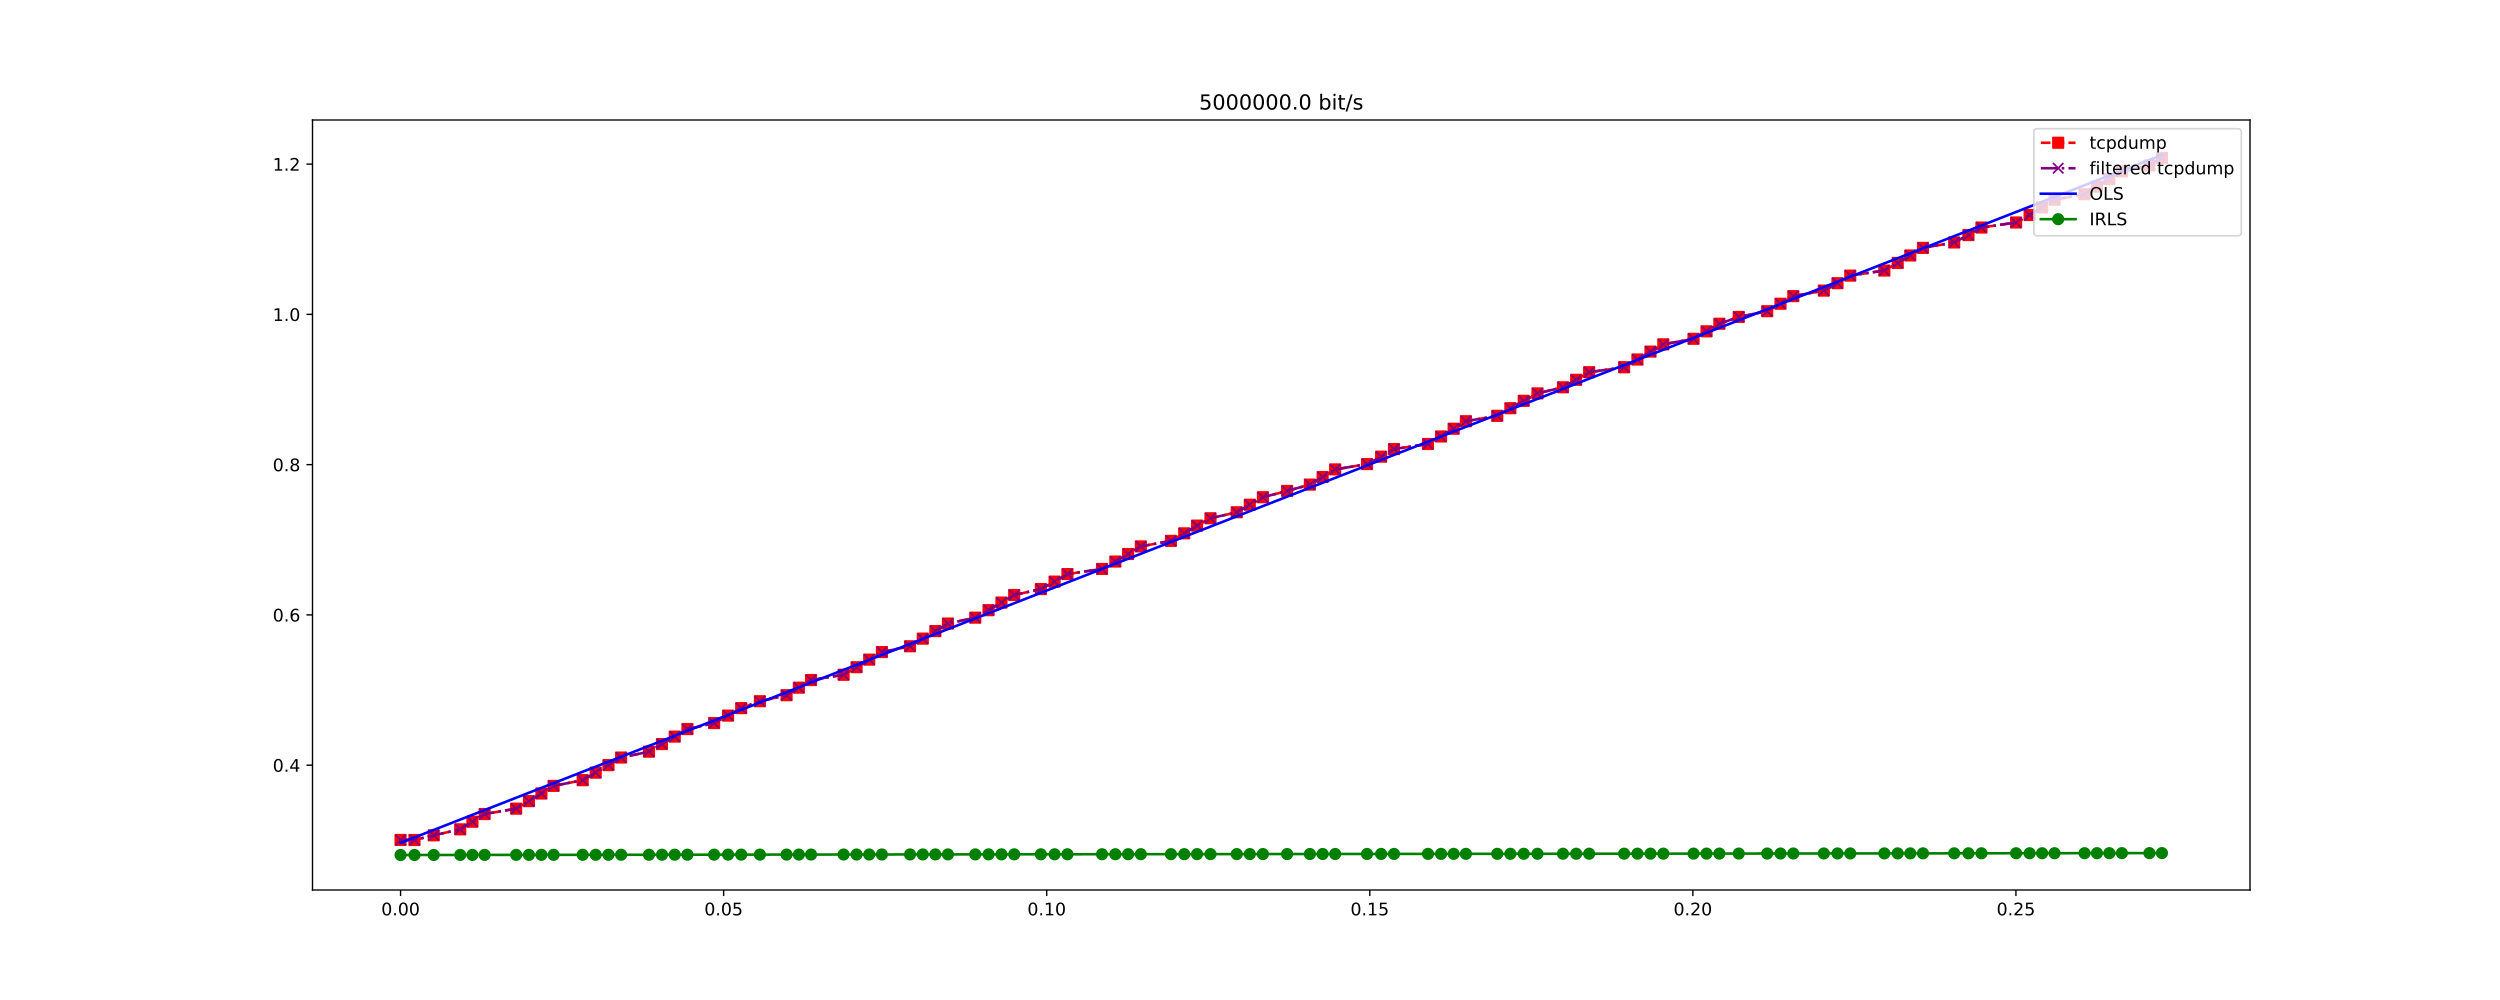<?xml version="1.0" encoding="utf-8" standalone="no"?>
<!DOCTYPE svg PUBLIC "-//W3C//DTD SVG 1.1//EN"
  "http://www.w3.org/Graphics/SVG/1.1/DTD/svg11.dtd">
<!-- Created with matplotlib (http://matplotlib.org/) -->
<svg height="576pt" version="1.1" viewBox="0 0 1440 576" width="1440pt" xmlns="http://www.w3.org/2000/svg" xmlns:xlink="http://www.w3.org/1999/xlink">
 <defs>
  <style type="text/css">
*{stroke-linecap:butt;stroke-linejoin:round;}
  </style>
 </defs>
 <g id="figure_1">
  <g id="patch_1">
   <path d="M 0 576 
L 1440 576 
L 1440 0 
L 0 0 
z
" style="fill:#ffffff;"/>
  </g>
  <g id="axes_1">
   <g id="patch_2">
    <path d="M 180 512.64 
L 1296 512.64 
L 1296 69.12 
L 180 69.12 
z
" style="fill:#ffffff;"/>
   </g>
   <g id="matplotlib.axis_1">
    <g id="xtick_1">
     <g id="line2d_1">
      <defs>
       <path d="M 0 0 
L 0 3.5 
" id="mc601875194" style="stroke:#000000;stroke-width:0.8;"/>
      </defs>
      <g>
       <use style="stroke:#000000;stroke-width:0.8;" x="230.727" xlink:href="#mc601875194" y="512.64"/>
      </g>
     </g>
     <g id="text_1">
      <!-- 0.00 -->
      <defs>
       <path d="M 31.781 66.406 
Q 24.172 66.406 20.328 58.906 
Q 16.5 51.422 16.5 36.375 
Q 16.5 21.391 20.328 13.891 
Q 24.172 6.391 31.781 6.391 
Q 39.453 6.391 43.281 13.891 
Q 47.125 21.391 47.125 36.375 
Q 47.125 51.422 43.281 58.906 
Q 39.453 66.406 31.781 66.406 
z
M 31.781 74.219 
Q 44.047 74.219 50.516 64.516 
Q 56.984 54.828 56.984 36.375 
Q 56.984 17.969 50.516 8.266 
Q 44.047 -1.422 31.781 -1.422 
Q 19.531 -1.422 13.062 8.266 
Q 6.594 17.969 6.594 36.375 
Q 6.594 54.828 13.062 64.516 
Q 19.531 74.219 31.781 74.219 
z
" id="DejaVuSans-30"/>
       <path d="M 10.688 12.406 
L 21 12.406 
L 21 0 
L 10.688 0 
z
" id="DejaVuSans-2e"/>
      </defs>
      <g transform="translate(219.594 527.238)scale(0.1 -0.1)">
       <use xlink:href="#DejaVuSans-30"/>
       <use x="63.623" xlink:href="#DejaVuSans-2e"/>
       <use x="95.41" xlink:href="#DejaVuSans-30"/>
       <use x="159.033" xlink:href="#DejaVuSans-30"/>
      </g>
     </g>
    </g>
    <g id="xtick_2">
     <g id="line2d_2">
      <g>
       <use style="stroke:#000000;stroke-width:0.8;" x="416.816" xlink:href="#mc601875194" y="512.64"/>
      </g>
     </g>
     <g id="text_2">
      <!-- 0.05 -->
      <defs>
       <path d="M 10.797 72.906 
L 49.516 72.906 
L 49.516 64.594 
L 19.828 64.594 
L 19.828 46.734 
Q 21.969 47.469 24.109 47.828 
Q 26.266 48.188 28.422 48.188 
Q 40.625 48.188 47.75 41.5 
Q 54.891 34.812 54.891 23.391 
Q 54.891 11.625 47.562 5.094 
Q 40.234 -1.422 26.906 -1.422 
Q 22.312 -1.422 17.547 -0.641 
Q 12.797 0.141 7.719 1.703 
L 7.719 11.625 
Q 12.109 9.234 16.797 8.062 
Q 21.484 6.891 26.703 6.891 
Q 35.156 6.891 40.078 11.328 
Q 45.016 15.766 45.016 23.391 
Q 45.016 31 40.078 35.438 
Q 35.156 39.891 26.703 39.891 
Q 22.75 39.891 18.812 39.016 
Q 14.891 38.141 10.797 36.281 
z
" id="DejaVuSans-35"/>
      </defs>
      <g transform="translate(405.683 527.238)scale(0.1 -0.1)">
       <use xlink:href="#DejaVuSans-30"/>
       <use x="63.623" xlink:href="#DejaVuSans-2e"/>
       <use x="95.41" xlink:href="#DejaVuSans-30"/>
       <use x="159.033" xlink:href="#DejaVuSans-35"/>
      </g>
     </g>
    </g>
    <g id="xtick_3">
     <g id="line2d_3">
      <g>
       <use style="stroke:#000000;stroke-width:0.8;" x="602.905" xlink:href="#mc601875194" y="512.64"/>
      </g>
     </g>
     <g id="text_3">
      <!-- 0.10 -->
      <defs>
       <path d="M 12.406 8.297 
L 28.516 8.297 
L 28.516 63.922 
L 10.984 60.406 
L 10.984 69.391 
L 28.422 72.906 
L 38.281 72.906 
L 38.281 8.297 
L 54.391 8.297 
L 54.391 0 
L 12.406 0 
z
" id="DejaVuSans-31"/>
      </defs>
      <g transform="translate(591.772 527.238)scale(0.1 -0.1)">
       <use xlink:href="#DejaVuSans-30"/>
       <use x="63.623" xlink:href="#DejaVuSans-2e"/>
       <use x="95.41" xlink:href="#DejaVuSans-31"/>
       <use x="159.033" xlink:href="#DejaVuSans-30"/>
      </g>
     </g>
    </g>
    <g id="xtick_4">
     <g id="line2d_4">
      <g>
       <use style="stroke:#000000;stroke-width:0.8;" x="788.994" xlink:href="#mc601875194" y="512.64"/>
      </g>
     </g>
     <g id="text_4">
      <!-- 0.15 -->
      <g transform="translate(777.861 527.238)scale(0.1 -0.1)">
       <use xlink:href="#DejaVuSans-30"/>
       <use x="63.623" xlink:href="#DejaVuSans-2e"/>
       <use x="95.41" xlink:href="#DejaVuSans-31"/>
       <use x="159.033" xlink:href="#DejaVuSans-35"/>
      </g>
     </g>
    </g>
    <g id="xtick_5">
     <g id="line2d_5">
      <g>
       <use style="stroke:#000000;stroke-width:0.8;" x="975.083" xlink:href="#mc601875194" y="512.64"/>
      </g>
     </g>
     <g id="text_5">
      <!-- 0.20 -->
      <defs>
       <path d="M 19.188 8.297 
L 53.609 8.297 
L 53.609 0 
L 7.328 0 
L 7.328 8.297 
Q 12.938 14.109 22.625 23.891 
Q 32.328 33.688 34.812 36.531 
Q 39.547 41.844 41.422 45.531 
Q 43.312 49.219 43.312 52.781 
Q 43.312 58.594 39.234 62.25 
Q 35.156 65.922 28.609 65.922 
Q 23.969 65.922 18.812 64.312 
Q 13.672 62.703 7.812 59.422 
L 7.812 69.391 
Q 13.766 71.781 18.938 73 
Q 24.125 74.219 28.422 74.219 
Q 39.75 74.219 46.484 68.547 
Q 53.219 62.891 53.219 53.422 
Q 53.219 48.922 51.531 44.891 
Q 49.859 40.875 45.406 35.406 
Q 44.188 33.984 37.641 27.219 
Q 31.109 20.453 19.188 8.297 
z
" id="DejaVuSans-32"/>
      </defs>
      <g transform="translate(963.95 527.238)scale(0.1 -0.1)">
       <use xlink:href="#DejaVuSans-30"/>
       <use x="63.623" xlink:href="#DejaVuSans-2e"/>
       <use x="95.41" xlink:href="#DejaVuSans-32"/>
       <use x="159.033" xlink:href="#DejaVuSans-30"/>
      </g>
     </g>
    </g>
    <g id="xtick_6">
     <g id="line2d_6">
      <g>
       <use style="stroke:#000000;stroke-width:0.8;" x="1161.172" xlink:href="#mc601875194" y="512.64"/>
      </g>
     </g>
     <g id="text_6">
      <!-- 0.25 -->
      <g transform="translate(1150.039 527.238)scale(0.1 -0.1)">
       <use xlink:href="#DejaVuSans-30"/>
       <use x="63.623" xlink:href="#DejaVuSans-2e"/>
       <use x="95.41" xlink:href="#DejaVuSans-32"/>
       <use x="159.033" xlink:href="#DejaVuSans-35"/>
      </g>
     </g>
    </g>
   </g>
   <g id="matplotlib.axis_2">
    <g id="ytick_1">
     <g id="line2d_7">
      <defs>
       <path d="M 0 0 
L -3.5 0 
" id="mee149b1fe6" style="stroke:#000000;stroke-width:0.8;"/>
      </defs>
      <g>
       <use style="stroke:#000000;stroke-width:0.8;" x="180" xlink:href="#mee149b1fe6" y="440.725"/>
      </g>
     </g>
     <g id="text_7">
      <!-- 0.4 -->
      <defs>
       <path d="M 37.797 64.312 
L 12.891 25.391 
L 37.797 25.391 
z
M 35.203 72.906 
L 47.609 72.906 
L 47.609 25.391 
L 58.016 25.391 
L 58.016 17.188 
L 47.609 17.188 
L 47.609 0 
L 37.797 0 
L 37.797 17.188 
L 4.891 17.188 
L 4.891 26.703 
z
" id="DejaVuSans-34"/>
      </defs>
      <g transform="translate(157.097 444.524)scale(0.1 -0.1)">
       <use xlink:href="#DejaVuSans-30"/>
       <use x="63.623" xlink:href="#DejaVuSans-2e"/>
       <use x="95.41" xlink:href="#DejaVuSans-34"/>
      </g>
     </g>
    </g>
    <g id="ytick_2">
     <g id="line2d_8">
      <g>
       <use style="stroke:#000000;stroke-width:0.8;" x="180" xlink:href="#mee149b1fe6" y="354.173"/>
      </g>
     </g>
     <g id="text_8">
      <!-- 0.6 -->
      <defs>
       <path d="M 33.016 40.375 
Q 26.375 40.375 22.484 35.828 
Q 18.609 31.297 18.609 23.391 
Q 18.609 15.531 22.484 10.953 
Q 26.375 6.391 33.016 6.391 
Q 39.656 6.391 43.531 10.953 
Q 47.406 15.531 47.406 23.391 
Q 47.406 31.297 43.531 35.828 
Q 39.656 40.375 33.016 40.375 
z
M 52.594 71.297 
L 52.594 62.312 
Q 48.875 64.062 45.094 64.984 
Q 41.312 65.922 37.594 65.922 
Q 27.828 65.922 22.672 59.328 
Q 17.531 52.734 16.797 39.406 
Q 19.672 43.656 24.016 45.922 
Q 28.375 48.188 33.594 48.188 
Q 44.578 48.188 50.953 41.516 
Q 57.328 34.859 57.328 23.391 
Q 57.328 12.156 50.688 5.359 
Q 44.047 -1.422 33.016 -1.422 
Q 20.359 -1.422 13.672 8.266 
Q 6.984 17.969 6.984 36.375 
Q 6.984 53.656 15.188 63.938 
Q 23.391 74.219 37.203 74.219 
Q 40.922 74.219 44.703 73.484 
Q 48.484 72.75 52.594 71.297 
z
" id="DejaVuSans-36"/>
      </defs>
      <g transform="translate(157.097 357.972)scale(0.1 -0.1)">
       <use xlink:href="#DejaVuSans-30"/>
       <use x="63.623" xlink:href="#DejaVuSans-2e"/>
       <use x="95.41" xlink:href="#DejaVuSans-36"/>
      </g>
     </g>
    </g>
    <g id="ytick_3">
     <g id="line2d_9">
      <g>
       <use style="stroke:#000000;stroke-width:0.8;" x="180" xlink:href="#mee149b1fe6" y="267.621"/>
      </g>
     </g>
     <g id="text_9">
      <!-- 0.8 -->
      <defs>
       <path d="M 31.781 34.625 
Q 24.75 34.625 20.719 30.859 
Q 16.703 27.094 16.703 20.516 
Q 16.703 13.922 20.719 10.156 
Q 24.75 6.391 31.781 6.391 
Q 38.812 6.391 42.859 10.172 
Q 46.922 13.969 46.922 20.516 
Q 46.922 27.094 42.891 30.859 
Q 38.875 34.625 31.781 34.625 
z
M 21.922 38.812 
Q 15.578 40.375 12.031 44.719 
Q 8.5 49.078 8.5 55.328 
Q 8.5 64.062 14.719 69.141 
Q 20.953 74.219 31.781 74.219 
Q 42.672 74.219 48.875 69.141 
Q 55.078 64.062 55.078 55.328 
Q 55.078 49.078 51.531 44.719 
Q 48 40.375 41.703 38.812 
Q 48.828 37.156 52.797 32.312 
Q 56.781 27.484 56.781 20.516 
Q 56.781 9.906 50.312 4.234 
Q 43.844 -1.422 31.781 -1.422 
Q 19.734 -1.422 13.25 4.234 
Q 6.781 9.906 6.781 20.516 
Q 6.781 27.484 10.781 32.312 
Q 14.797 37.156 21.922 38.812 
z
M 18.312 54.391 
Q 18.312 48.734 21.844 45.562 
Q 25.391 42.391 31.781 42.391 
Q 38.141 42.391 41.719 45.562 
Q 45.312 48.734 45.312 54.391 
Q 45.312 60.062 41.719 63.234 
Q 38.141 66.406 31.781 66.406 
Q 25.391 66.406 21.844 63.234 
Q 18.312 60.062 18.312 54.391 
z
" id="DejaVuSans-38"/>
      </defs>
      <g transform="translate(157.097 271.42)scale(0.1 -0.1)">
       <use xlink:href="#DejaVuSans-30"/>
       <use x="63.623" xlink:href="#DejaVuSans-2e"/>
       <use x="95.41" xlink:href="#DejaVuSans-38"/>
      </g>
     </g>
    </g>
    <g id="ytick_4">
     <g id="line2d_10">
      <g>
       <use style="stroke:#000000;stroke-width:0.8;" x="180" xlink:href="#mee149b1fe6" y="181.069"/>
      </g>
     </g>
     <g id="text_10">
      <!-- 1.0 -->
      <g transform="translate(157.097 184.868)scale(0.1 -0.1)">
       <use xlink:href="#DejaVuSans-31"/>
       <use x="63.623" xlink:href="#DejaVuSans-2e"/>
       <use x="95.41" xlink:href="#DejaVuSans-30"/>
      </g>
     </g>
    </g>
    <g id="ytick_5">
     <g id="line2d_11">
      <g>
       <use style="stroke:#000000;stroke-width:0.8;" x="180" xlink:href="#mee149b1fe6" y="94.517"/>
      </g>
     </g>
     <g id="text_11">
      <!-- 1.2 -->
      <g transform="translate(157.097 98.316)scale(0.1 -0.1)">
       <use xlink:href="#DejaVuSans-31"/>
       <use x="63.623" xlink:href="#DejaVuSans-2e"/>
       <use x="95.41" xlink:href="#DejaVuSans-32"/>
      </g>
     </g>
    </g>
   </g>
   <g id="line2d_12">
    <path clip-path="url(#pa12a843c1d)" d="M 230.727 483.807 
L 238.733 483.839 
L 249.839 481.134 
L 265.098 477.702 
L 272.113 473.302 
L 279.136 468.886 
L 297.31 465.78 
L 304.672 461.45 
L 311.851 457.052 
L 318.885 452.656 
L 335.626 449.379 
L 343.118 445.035 
L 350.468 440.693 
L 357.781 436.327 
L 373.815 432.973 
L 381.299 428.58 
L 388.653 424.274 
L 395.956 419.925 
L 411.334 416.487 
L 419.366 412.198 
L 426.936 407.873 
L 437.707 403.898 
L 453.059 400.432 
L 460.149 396.084 
L 467.164 391.695 
L 485.907 388.661 
L 493.384 384.31 
L 500.672 379.94 
L 507.974 375.586 
L 524.178 372.252 
L 531.521 367.857 
L 538.775 363.518 
L 546.01 359.16 
L 561.753 355.78 
L 569.402 351.451 
L 576.849 347.078 
L 584.181 342.728 
L 599.537 339.316 
L 607.446 335.022 
L 614.848 330.666 
L 634.767 327.702 
L 642.445 323.451 
L 649.796 319.095 
L 657.124 314.726 
L 674.475 311.54 
L 682.112 307.203 
L 689.5 302.76 
L 697.248 298.512 
L 712.359 295.075 
L 719.888 290.738 
L 727.428 286.401 
L 741.385 282.792 
L 754.504 279.117 
L 761.844 274.756 
L 769.068 270.384 
L 787.412 267.308 
L 795.533 263.029 
L 802.936 258.668 
L 822.516 255.746 
L 830.049 251.409 
L 837.303 246.945 
L 844.355 242.617 
L 862.41 239.52 
L 869.976 235.115 
L 877.662 230.878 
L 885.6 226.584 
L 900.271 223.07 
L 907.879 218.758 
L 915.352 214.39 
L 935.483 211.53 
L 943.172 207.076 
L 950.683 202.521 
L 958.071 198.356 
L 975.481 195.146 
L 982.951 190.84 
L 990.353 186.484 
L 1001.53 182.558 
L 1017.906 179.244 
L 1025.569 174.946 
L 1032.942 170.575 
L 1050.52 167.388 
L 1058.402 163.124 
L 1065.753 158.734 
L 1085.374 155.826 
L 1093.082 151.455 
L 1100.321 147.135 
L 1107.634 142.78 
L 1125.618 139.636 
L 1133.82 135.395 
L 1141.331 131.051 
L 1161.268 128.154 
L 1169.054 123.85 
L 1176.256 119.462 
L 1183.409 115.041 
L 1200.69 111.869 
L 1207.85 107.498 
L 1214.981 103.102 
L 1222.205 98.729 
L 1238.079 95.342 
L 1245.273 90.994 
" style="fill:none;stroke:#ff0000;stroke-dasharray:5.55,2.4;stroke-dashoffset:0;stroke-width:1.5;"/>
    <defs>
     <path d="M -3 3 
L 3 3 
L 3 -3 
L -3 -3 
z
" id="m0c66d99488" style="stroke:#ff0000;stroke-linejoin:miter;"/>
    </defs>
    <g clip-path="url(#pa12a843c1d)">
     <use style="fill:#ff0000;stroke:#ff0000;stroke-linejoin:miter;" x="230.727" xlink:href="#m0c66d99488" y="483.807"/>
     <use style="fill:#ff0000;stroke:#ff0000;stroke-linejoin:miter;" x="238.733" xlink:href="#m0c66d99488" y="483.839"/>
     <use style="fill:#ff0000;stroke:#ff0000;stroke-linejoin:miter;" x="249.839" xlink:href="#m0c66d99488" y="481.134"/>
     <use style="fill:#ff0000;stroke:#ff0000;stroke-linejoin:miter;" x="265.098" xlink:href="#m0c66d99488" y="477.702"/>
     <use style="fill:#ff0000;stroke:#ff0000;stroke-linejoin:miter;" x="272.113" xlink:href="#m0c66d99488" y="473.302"/>
     <use style="fill:#ff0000;stroke:#ff0000;stroke-linejoin:miter;" x="279.136" xlink:href="#m0c66d99488" y="468.886"/>
     <use style="fill:#ff0000;stroke:#ff0000;stroke-linejoin:miter;" x="297.31" xlink:href="#m0c66d99488" y="465.78"/>
     <use style="fill:#ff0000;stroke:#ff0000;stroke-linejoin:miter;" x="304.672" xlink:href="#m0c66d99488" y="461.45"/>
     <use style="fill:#ff0000;stroke:#ff0000;stroke-linejoin:miter;" x="311.851" xlink:href="#m0c66d99488" y="457.052"/>
     <use style="fill:#ff0000;stroke:#ff0000;stroke-linejoin:miter;" x="318.885" xlink:href="#m0c66d99488" y="452.656"/>
     <use style="fill:#ff0000;stroke:#ff0000;stroke-linejoin:miter;" x="335.626" xlink:href="#m0c66d99488" y="449.379"/>
     <use style="fill:#ff0000;stroke:#ff0000;stroke-linejoin:miter;" x="343.118" xlink:href="#m0c66d99488" y="445.035"/>
     <use style="fill:#ff0000;stroke:#ff0000;stroke-linejoin:miter;" x="350.468" xlink:href="#m0c66d99488" y="440.693"/>
     <use style="fill:#ff0000;stroke:#ff0000;stroke-linejoin:miter;" x="357.781" xlink:href="#m0c66d99488" y="436.327"/>
     <use style="fill:#ff0000;stroke:#ff0000;stroke-linejoin:miter;" x="373.815" xlink:href="#m0c66d99488" y="432.973"/>
     <use style="fill:#ff0000;stroke:#ff0000;stroke-linejoin:miter;" x="381.299" xlink:href="#m0c66d99488" y="428.58"/>
     <use style="fill:#ff0000;stroke:#ff0000;stroke-linejoin:miter;" x="388.653" xlink:href="#m0c66d99488" y="424.274"/>
     <use style="fill:#ff0000;stroke:#ff0000;stroke-linejoin:miter;" x="395.956" xlink:href="#m0c66d99488" y="419.925"/>
     <use style="fill:#ff0000;stroke:#ff0000;stroke-linejoin:miter;" x="411.334" xlink:href="#m0c66d99488" y="416.487"/>
     <use style="fill:#ff0000;stroke:#ff0000;stroke-linejoin:miter;" x="419.366" xlink:href="#m0c66d99488" y="412.198"/>
     <use style="fill:#ff0000;stroke:#ff0000;stroke-linejoin:miter;" x="426.936" xlink:href="#m0c66d99488" y="407.873"/>
     <use style="fill:#ff0000;stroke:#ff0000;stroke-linejoin:miter;" x="437.707" xlink:href="#m0c66d99488" y="403.898"/>
     <use style="fill:#ff0000;stroke:#ff0000;stroke-linejoin:miter;" x="453.059" xlink:href="#m0c66d99488" y="400.432"/>
     <use style="fill:#ff0000;stroke:#ff0000;stroke-linejoin:miter;" x="460.149" xlink:href="#m0c66d99488" y="396.084"/>
     <use style="fill:#ff0000;stroke:#ff0000;stroke-linejoin:miter;" x="467.164" xlink:href="#m0c66d99488" y="391.695"/>
     <use style="fill:#ff0000;stroke:#ff0000;stroke-linejoin:miter;" x="485.907" xlink:href="#m0c66d99488" y="388.661"/>
     <use style="fill:#ff0000;stroke:#ff0000;stroke-linejoin:miter;" x="493.384" xlink:href="#m0c66d99488" y="384.31"/>
     <use style="fill:#ff0000;stroke:#ff0000;stroke-linejoin:miter;" x="500.672" xlink:href="#m0c66d99488" y="379.94"/>
     <use style="fill:#ff0000;stroke:#ff0000;stroke-linejoin:miter;" x="507.974" xlink:href="#m0c66d99488" y="375.586"/>
     <use style="fill:#ff0000;stroke:#ff0000;stroke-linejoin:miter;" x="524.178" xlink:href="#m0c66d99488" y="372.252"/>
     <use style="fill:#ff0000;stroke:#ff0000;stroke-linejoin:miter;" x="531.521" xlink:href="#m0c66d99488" y="367.857"/>
     <use style="fill:#ff0000;stroke:#ff0000;stroke-linejoin:miter;" x="538.775" xlink:href="#m0c66d99488" y="363.518"/>
     <use style="fill:#ff0000;stroke:#ff0000;stroke-linejoin:miter;" x="546.01" xlink:href="#m0c66d99488" y="359.16"/>
     <use style="fill:#ff0000;stroke:#ff0000;stroke-linejoin:miter;" x="561.753" xlink:href="#m0c66d99488" y="355.78"/>
     <use style="fill:#ff0000;stroke:#ff0000;stroke-linejoin:miter;" x="569.402" xlink:href="#m0c66d99488" y="351.451"/>
     <use style="fill:#ff0000;stroke:#ff0000;stroke-linejoin:miter;" x="576.849" xlink:href="#m0c66d99488" y="347.078"/>
     <use style="fill:#ff0000;stroke:#ff0000;stroke-linejoin:miter;" x="584.181" xlink:href="#m0c66d99488" y="342.728"/>
     <use style="fill:#ff0000;stroke:#ff0000;stroke-linejoin:miter;" x="599.537" xlink:href="#m0c66d99488" y="339.316"/>
     <use style="fill:#ff0000;stroke:#ff0000;stroke-linejoin:miter;" x="607.446" xlink:href="#m0c66d99488" y="335.022"/>
     <use style="fill:#ff0000;stroke:#ff0000;stroke-linejoin:miter;" x="614.848" xlink:href="#m0c66d99488" y="330.666"/>
     <use style="fill:#ff0000;stroke:#ff0000;stroke-linejoin:miter;" x="634.767" xlink:href="#m0c66d99488" y="327.702"/>
     <use style="fill:#ff0000;stroke:#ff0000;stroke-linejoin:miter;" x="642.445" xlink:href="#m0c66d99488" y="323.451"/>
     <use style="fill:#ff0000;stroke:#ff0000;stroke-linejoin:miter;" x="649.796" xlink:href="#m0c66d99488" y="319.095"/>
     <use style="fill:#ff0000;stroke:#ff0000;stroke-linejoin:miter;" x="657.124" xlink:href="#m0c66d99488" y="314.726"/>
     <use style="fill:#ff0000;stroke:#ff0000;stroke-linejoin:miter;" x="674.475" xlink:href="#m0c66d99488" y="311.54"/>
     <use style="fill:#ff0000;stroke:#ff0000;stroke-linejoin:miter;" x="682.112" xlink:href="#m0c66d99488" y="307.203"/>
     <use style="fill:#ff0000;stroke:#ff0000;stroke-linejoin:miter;" x="689.5" xlink:href="#m0c66d99488" y="302.76"/>
     <use style="fill:#ff0000;stroke:#ff0000;stroke-linejoin:miter;" x="697.248" xlink:href="#m0c66d99488" y="298.512"/>
     <use style="fill:#ff0000;stroke:#ff0000;stroke-linejoin:miter;" x="712.359" xlink:href="#m0c66d99488" y="295.075"/>
     <use style="fill:#ff0000;stroke:#ff0000;stroke-linejoin:miter;" x="719.888" xlink:href="#m0c66d99488" y="290.738"/>
     <use style="fill:#ff0000;stroke:#ff0000;stroke-linejoin:miter;" x="727.428" xlink:href="#m0c66d99488" y="286.401"/>
     <use style="fill:#ff0000;stroke:#ff0000;stroke-linejoin:miter;" x="741.385" xlink:href="#m0c66d99488" y="282.792"/>
     <use style="fill:#ff0000;stroke:#ff0000;stroke-linejoin:miter;" x="754.504" xlink:href="#m0c66d99488" y="279.117"/>
     <use style="fill:#ff0000;stroke:#ff0000;stroke-linejoin:miter;" x="761.844" xlink:href="#m0c66d99488" y="274.756"/>
     <use style="fill:#ff0000;stroke:#ff0000;stroke-linejoin:miter;" x="769.068" xlink:href="#m0c66d99488" y="270.384"/>
     <use style="fill:#ff0000;stroke:#ff0000;stroke-linejoin:miter;" x="787.412" xlink:href="#m0c66d99488" y="267.308"/>
     <use style="fill:#ff0000;stroke:#ff0000;stroke-linejoin:miter;" x="795.533" xlink:href="#m0c66d99488" y="263.029"/>
     <use style="fill:#ff0000;stroke:#ff0000;stroke-linejoin:miter;" x="802.936" xlink:href="#m0c66d99488" y="258.668"/>
     <use style="fill:#ff0000;stroke:#ff0000;stroke-linejoin:miter;" x="822.516" xlink:href="#m0c66d99488" y="255.746"/>
     <use style="fill:#ff0000;stroke:#ff0000;stroke-linejoin:miter;" x="830.049" xlink:href="#m0c66d99488" y="251.409"/>
     <use style="fill:#ff0000;stroke:#ff0000;stroke-linejoin:miter;" x="837.303" xlink:href="#m0c66d99488" y="246.945"/>
     <use style="fill:#ff0000;stroke:#ff0000;stroke-linejoin:miter;" x="844.355" xlink:href="#m0c66d99488" y="242.617"/>
     <use style="fill:#ff0000;stroke:#ff0000;stroke-linejoin:miter;" x="862.41" xlink:href="#m0c66d99488" y="239.52"/>
     <use style="fill:#ff0000;stroke:#ff0000;stroke-linejoin:miter;" x="869.976" xlink:href="#m0c66d99488" y="235.115"/>
     <use style="fill:#ff0000;stroke:#ff0000;stroke-linejoin:miter;" x="877.662" xlink:href="#m0c66d99488" y="230.878"/>
     <use style="fill:#ff0000;stroke:#ff0000;stroke-linejoin:miter;" x="885.6" xlink:href="#m0c66d99488" y="226.584"/>
     <use style="fill:#ff0000;stroke:#ff0000;stroke-linejoin:miter;" x="900.271" xlink:href="#m0c66d99488" y="223.07"/>
     <use style="fill:#ff0000;stroke:#ff0000;stroke-linejoin:miter;" x="907.879" xlink:href="#m0c66d99488" y="218.758"/>
     <use style="fill:#ff0000;stroke:#ff0000;stroke-linejoin:miter;" x="915.352" xlink:href="#m0c66d99488" y="214.39"/>
     <use style="fill:#ff0000;stroke:#ff0000;stroke-linejoin:miter;" x="935.483" xlink:href="#m0c66d99488" y="211.53"/>
     <use style="fill:#ff0000;stroke:#ff0000;stroke-linejoin:miter;" x="943.172" xlink:href="#m0c66d99488" y="207.076"/>
     <use style="fill:#ff0000;stroke:#ff0000;stroke-linejoin:miter;" x="950.683" xlink:href="#m0c66d99488" y="202.521"/>
     <use style="fill:#ff0000;stroke:#ff0000;stroke-linejoin:miter;" x="958.071" xlink:href="#m0c66d99488" y="198.356"/>
     <use style="fill:#ff0000;stroke:#ff0000;stroke-linejoin:miter;" x="975.481" xlink:href="#m0c66d99488" y="195.146"/>
     <use style="fill:#ff0000;stroke:#ff0000;stroke-linejoin:miter;" x="982.951" xlink:href="#m0c66d99488" y="190.84"/>
     <use style="fill:#ff0000;stroke:#ff0000;stroke-linejoin:miter;" x="990.353" xlink:href="#m0c66d99488" y="186.484"/>
     <use style="fill:#ff0000;stroke:#ff0000;stroke-linejoin:miter;" x="1001.53" xlink:href="#m0c66d99488" y="182.558"/>
     <use style="fill:#ff0000;stroke:#ff0000;stroke-linejoin:miter;" x="1017.906" xlink:href="#m0c66d99488" y="179.244"/>
     <use style="fill:#ff0000;stroke:#ff0000;stroke-linejoin:miter;" x="1025.569" xlink:href="#m0c66d99488" y="174.946"/>
     <use style="fill:#ff0000;stroke:#ff0000;stroke-linejoin:miter;" x="1032.942" xlink:href="#m0c66d99488" y="170.575"/>
     <use style="fill:#ff0000;stroke:#ff0000;stroke-linejoin:miter;" x="1050.52" xlink:href="#m0c66d99488" y="167.388"/>
     <use style="fill:#ff0000;stroke:#ff0000;stroke-linejoin:miter;" x="1058.402" xlink:href="#m0c66d99488" y="163.124"/>
     <use style="fill:#ff0000;stroke:#ff0000;stroke-linejoin:miter;" x="1065.753" xlink:href="#m0c66d99488" y="158.734"/>
     <use style="fill:#ff0000;stroke:#ff0000;stroke-linejoin:miter;" x="1085.374" xlink:href="#m0c66d99488" y="155.826"/>
     <use style="fill:#ff0000;stroke:#ff0000;stroke-linejoin:miter;" x="1093.082" xlink:href="#m0c66d99488" y="151.455"/>
     <use style="fill:#ff0000;stroke:#ff0000;stroke-linejoin:miter;" x="1100.321" xlink:href="#m0c66d99488" y="147.135"/>
     <use style="fill:#ff0000;stroke:#ff0000;stroke-linejoin:miter;" x="1107.634" xlink:href="#m0c66d99488" y="142.78"/>
     <use style="fill:#ff0000;stroke:#ff0000;stroke-linejoin:miter;" x="1125.618" xlink:href="#m0c66d99488" y="139.636"/>
     <use style="fill:#ff0000;stroke:#ff0000;stroke-linejoin:miter;" x="1133.82" xlink:href="#m0c66d99488" y="135.395"/>
     <use style="fill:#ff0000;stroke:#ff0000;stroke-linejoin:miter;" x="1141.331" xlink:href="#m0c66d99488" y="131.051"/>
     <use style="fill:#ff0000;stroke:#ff0000;stroke-linejoin:miter;" x="1161.268" xlink:href="#m0c66d99488" y="128.154"/>
     <use style="fill:#ff0000;stroke:#ff0000;stroke-linejoin:miter;" x="1169.054" xlink:href="#m0c66d99488" y="123.85"/>
     <use style="fill:#ff0000;stroke:#ff0000;stroke-linejoin:miter;" x="1176.256" xlink:href="#m0c66d99488" y="119.462"/>
     <use style="fill:#ff0000;stroke:#ff0000;stroke-linejoin:miter;" x="1183.409" xlink:href="#m0c66d99488" y="115.041"/>
     <use style="fill:#ff0000;stroke:#ff0000;stroke-linejoin:miter;" x="1200.69" xlink:href="#m0c66d99488" y="111.869"/>
     <use style="fill:#ff0000;stroke:#ff0000;stroke-linejoin:miter;" x="1207.85" xlink:href="#m0c66d99488" y="107.498"/>
     <use style="fill:#ff0000;stroke:#ff0000;stroke-linejoin:miter;" x="1214.981" xlink:href="#m0c66d99488" y="103.102"/>
     <use style="fill:#ff0000;stroke:#ff0000;stroke-linejoin:miter;" x="1222.205" xlink:href="#m0c66d99488" y="98.729"/>
     <use style="fill:#ff0000;stroke:#ff0000;stroke-linejoin:miter;" x="1238.079" xlink:href="#m0c66d99488" y="95.342"/>
     <use style="fill:#ff0000;stroke:#ff0000;stroke-linejoin:miter;" x="1245.273" xlink:href="#m0c66d99488" y="90.994"/>
    </g>
   </g>
   <g id="line2d_13">
    <path clip-path="url(#pa12a843c1d)" d="M 230.727 483.807 
L 238.733 483.839 
L 249.839 481.134 
L 265.098 477.702 
L 272.113 473.302 
L 279.136 468.886 
L 297.31 465.78 
L 304.672 461.45 
L 311.851 457.052 
L 318.885 452.656 
L 335.626 449.379 
L 343.118 445.035 
L 350.468 440.693 
L 357.781 436.327 
L 373.815 432.973 
L 381.299 428.58 
L 388.653 424.274 
L 395.956 419.925 
L 411.334 416.487 
L 419.366 412.198 
L 426.936 407.873 
L 437.707 403.898 
L 453.059 400.432 
L 460.149 396.084 
L 467.164 391.695 
L 485.907 388.661 
L 493.384 384.31 
L 500.672 379.94 
L 507.974 375.586 
L 524.178 372.252 
L 531.521 367.857 
L 538.775 363.518 
L 546.01 359.16 
L 561.753 355.78 
L 569.402 351.451 
L 576.849 347.078 
L 584.181 342.728 
L 599.537 339.316 
L 607.446 335.022 
L 614.848 330.666 
L 634.767 327.702 
L 642.445 323.451 
L 649.796 319.095 
L 657.124 314.726 
L 674.475 311.54 
L 682.112 307.203 
L 689.5 302.76 
L 697.248 298.512 
L 712.359 295.075 
L 719.888 290.738 
L 727.428 286.401 
L 741.385 282.792 
L 754.504 279.117 
L 761.844 274.756 
L 769.068 270.384 
L 787.412 267.308 
L 795.533 263.029 
L 802.936 258.668 
L 822.516 255.746 
L 830.049 251.409 
L 837.303 246.945 
L 844.355 242.617 
L 862.41 239.52 
L 869.976 235.115 
L 877.662 230.878 
L 885.6 226.584 
L 900.271 223.07 
L 907.879 218.758 
L 915.352 214.39 
L 935.483 211.53 
L 943.172 207.076 
L 950.683 202.521 
L 958.071 198.356 
L 975.481 195.146 
L 982.951 190.84 
L 990.353 186.484 
L 1001.53 182.558 
L 1017.906 179.244 
L 1025.569 174.946 
L 1032.942 170.575 
L 1050.52 167.388 
L 1058.402 163.124 
L 1065.753 158.734 
L 1085.374 155.826 
L 1093.082 151.455 
L 1100.321 147.135 
L 1107.634 142.78 
L 1125.618 139.636 
L 1133.82 135.395 
L 1141.331 131.051 
L 1161.268 128.154 
L 1169.054 123.85 
L 1176.256 119.462 
L 1183.409 115.041 
L 1200.69 111.869 
L 1207.85 107.498 
L 1214.981 103.102 
L 1222.205 98.729 
L 1238.079 95.342 
L 1245.273 90.994 
" style="fill:none;stroke:#800080;stroke-dasharray:9.6,2.4,1.5,2.4;stroke-dashoffset:0;stroke-width:1.5;"/>
    <defs>
     <path d="M -3 3 
L 3 -3 
M -3 -3 
L 3 3 
" id="m63711c3920" style="stroke:#800080;"/>
    </defs>
    <g clip-path="url(#pa12a843c1d)">
     <use style="fill:#800080;stroke:#800080;" x="230.727" xlink:href="#m63711c3920" y="483.807"/>
     <use style="fill:#800080;stroke:#800080;" x="238.733" xlink:href="#m63711c3920" y="483.839"/>
     <use style="fill:#800080;stroke:#800080;" x="249.839" xlink:href="#m63711c3920" y="481.134"/>
     <use style="fill:#800080;stroke:#800080;" x="265.098" xlink:href="#m63711c3920" y="477.702"/>
     <use style="fill:#800080;stroke:#800080;" x="272.113" xlink:href="#m63711c3920" y="473.302"/>
     <use style="fill:#800080;stroke:#800080;" x="279.136" xlink:href="#m63711c3920" y="468.886"/>
     <use style="fill:#800080;stroke:#800080;" x="297.31" xlink:href="#m63711c3920" y="465.78"/>
     <use style="fill:#800080;stroke:#800080;" x="304.672" xlink:href="#m63711c3920" y="461.45"/>
     <use style="fill:#800080;stroke:#800080;" x="311.851" xlink:href="#m63711c3920" y="457.052"/>
     <use style="fill:#800080;stroke:#800080;" x="318.885" xlink:href="#m63711c3920" y="452.656"/>
     <use style="fill:#800080;stroke:#800080;" x="335.626" xlink:href="#m63711c3920" y="449.379"/>
     <use style="fill:#800080;stroke:#800080;" x="343.118" xlink:href="#m63711c3920" y="445.035"/>
     <use style="fill:#800080;stroke:#800080;" x="350.468" xlink:href="#m63711c3920" y="440.693"/>
     <use style="fill:#800080;stroke:#800080;" x="357.781" xlink:href="#m63711c3920" y="436.327"/>
     <use style="fill:#800080;stroke:#800080;" x="373.815" xlink:href="#m63711c3920" y="432.973"/>
     <use style="fill:#800080;stroke:#800080;" x="381.299" xlink:href="#m63711c3920" y="428.58"/>
     <use style="fill:#800080;stroke:#800080;" x="388.653" xlink:href="#m63711c3920" y="424.274"/>
     <use style="fill:#800080;stroke:#800080;" x="395.956" xlink:href="#m63711c3920" y="419.925"/>
     <use style="fill:#800080;stroke:#800080;" x="411.334" xlink:href="#m63711c3920" y="416.487"/>
     <use style="fill:#800080;stroke:#800080;" x="419.366" xlink:href="#m63711c3920" y="412.198"/>
     <use style="fill:#800080;stroke:#800080;" x="426.936" xlink:href="#m63711c3920" y="407.873"/>
     <use style="fill:#800080;stroke:#800080;" x="437.707" xlink:href="#m63711c3920" y="403.898"/>
     <use style="fill:#800080;stroke:#800080;" x="453.059" xlink:href="#m63711c3920" y="400.432"/>
     <use style="fill:#800080;stroke:#800080;" x="460.149" xlink:href="#m63711c3920" y="396.084"/>
     <use style="fill:#800080;stroke:#800080;" x="467.164" xlink:href="#m63711c3920" y="391.695"/>
     <use style="fill:#800080;stroke:#800080;" x="485.907" xlink:href="#m63711c3920" y="388.661"/>
     <use style="fill:#800080;stroke:#800080;" x="493.384" xlink:href="#m63711c3920" y="384.31"/>
     <use style="fill:#800080;stroke:#800080;" x="500.672" xlink:href="#m63711c3920" y="379.94"/>
     <use style="fill:#800080;stroke:#800080;" x="507.974" xlink:href="#m63711c3920" y="375.586"/>
     <use style="fill:#800080;stroke:#800080;" x="524.178" xlink:href="#m63711c3920" y="372.252"/>
     <use style="fill:#800080;stroke:#800080;" x="531.521" xlink:href="#m63711c3920" y="367.857"/>
     <use style="fill:#800080;stroke:#800080;" x="538.775" xlink:href="#m63711c3920" y="363.518"/>
     <use style="fill:#800080;stroke:#800080;" x="546.01" xlink:href="#m63711c3920" y="359.16"/>
     <use style="fill:#800080;stroke:#800080;" x="561.753" xlink:href="#m63711c3920" y="355.78"/>
     <use style="fill:#800080;stroke:#800080;" x="569.402" xlink:href="#m63711c3920" y="351.451"/>
     <use style="fill:#800080;stroke:#800080;" x="576.849" xlink:href="#m63711c3920" y="347.078"/>
     <use style="fill:#800080;stroke:#800080;" x="584.181" xlink:href="#m63711c3920" y="342.728"/>
     <use style="fill:#800080;stroke:#800080;" x="599.537" xlink:href="#m63711c3920" y="339.316"/>
     <use style="fill:#800080;stroke:#800080;" x="607.446" xlink:href="#m63711c3920" y="335.022"/>
     <use style="fill:#800080;stroke:#800080;" x="614.848" xlink:href="#m63711c3920" y="330.666"/>
     <use style="fill:#800080;stroke:#800080;" x="634.767" xlink:href="#m63711c3920" y="327.702"/>
     <use style="fill:#800080;stroke:#800080;" x="642.445" xlink:href="#m63711c3920" y="323.451"/>
     <use style="fill:#800080;stroke:#800080;" x="649.796" xlink:href="#m63711c3920" y="319.095"/>
     <use style="fill:#800080;stroke:#800080;" x="657.124" xlink:href="#m63711c3920" y="314.726"/>
     <use style="fill:#800080;stroke:#800080;" x="674.475" xlink:href="#m63711c3920" y="311.54"/>
     <use style="fill:#800080;stroke:#800080;" x="682.112" xlink:href="#m63711c3920" y="307.203"/>
     <use style="fill:#800080;stroke:#800080;" x="689.5" xlink:href="#m63711c3920" y="302.76"/>
     <use style="fill:#800080;stroke:#800080;" x="697.248" xlink:href="#m63711c3920" y="298.512"/>
     <use style="fill:#800080;stroke:#800080;" x="712.359" xlink:href="#m63711c3920" y="295.075"/>
     <use style="fill:#800080;stroke:#800080;" x="719.888" xlink:href="#m63711c3920" y="290.738"/>
     <use style="fill:#800080;stroke:#800080;" x="727.428" xlink:href="#m63711c3920" y="286.401"/>
     <use style="fill:#800080;stroke:#800080;" x="741.385" xlink:href="#m63711c3920" y="282.792"/>
     <use style="fill:#800080;stroke:#800080;" x="754.504" xlink:href="#m63711c3920" y="279.117"/>
     <use style="fill:#800080;stroke:#800080;" x="761.844" xlink:href="#m63711c3920" y="274.756"/>
     <use style="fill:#800080;stroke:#800080;" x="769.068" xlink:href="#m63711c3920" y="270.384"/>
     <use style="fill:#800080;stroke:#800080;" x="787.412" xlink:href="#m63711c3920" y="267.308"/>
     <use style="fill:#800080;stroke:#800080;" x="795.533" xlink:href="#m63711c3920" y="263.029"/>
     <use style="fill:#800080;stroke:#800080;" x="802.936" xlink:href="#m63711c3920" y="258.668"/>
     <use style="fill:#800080;stroke:#800080;" x="822.516" xlink:href="#m63711c3920" y="255.746"/>
     <use style="fill:#800080;stroke:#800080;" x="830.049" xlink:href="#m63711c3920" y="251.409"/>
     <use style="fill:#800080;stroke:#800080;" x="837.303" xlink:href="#m63711c3920" y="246.945"/>
     <use style="fill:#800080;stroke:#800080;" x="844.355" xlink:href="#m63711c3920" y="242.617"/>
     <use style="fill:#800080;stroke:#800080;" x="862.41" xlink:href="#m63711c3920" y="239.52"/>
     <use style="fill:#800080;stroke:#800080;" x="869.976" xlink:href="#m63711c3920" y="235.115"/>
     <use style="fill:#800080;stroke:#800080;" x="877.662" xlink:href="#m63711c3920" y="230.878"/>
     <use style="fill:#800080;stroke:#800080;" x="885.6" xlink:href="#m63711c3920" y="226.584"/>
     <use style="fill:#800080;stroke:#800080;" x="900.271" xlink:href="#m63711c3920" y="223.07"/>
     <use style="fill:#800080;stroke:#800080;" x="907.879" xlink:href="#m63711c3920" y="218.758"/>
     <use style="fill:#800080;stroke:#800080;" x="915.352" xlink:href="#m63711c3920" y="214.39"/>
     <use style="fill:#800080;stroke:#800080;" x="935.483" xlink:href="#m63711c3920" y="211.53"/>
     <use style="fill:#800080;stroke:#800080;" x="943.172" xlink:href="#m63711c3920" y="207.076"/>
     <use style="fill:#800080;stroke:#800080;" x="950.683" xlink:href="#m63711c3920" y="202.521"/>
     <use style="fill:#800080;stroke:#800080;" x="958.071" xlink:href="#m63711c3920" y="198.356"/>
     <use style="fill:#800080;stroke:#800080;" x="975.481" xlink:href="#m63711c3920" y="195.146"/>
     <use style="fill:#800080;stroke:#800080;" x="982.951" xlink:href="#m63711c3920" y="190.84"/>
     <use style="fill:#800080;stroke:#800080;" x="990.353" xlink:href="#m63711c3920" y="186.484"/>
     <use style="fill:#800080;stroke:#800080;" x="1001.53" xlink:href="#m63711c3920" y="182.558"/>
     <use style="fill:#800080;stroke:#800080;" x="1017.906" xlink:href="#m63711c3920" y="179.244"/>
     <use style="fill:#800080;stroke:#800080;" x="1025.569" xlink:href="#m63711c3920" y="174.946"/>
     <use style="fill:#800080;stroke:#800080;" x="1032.942" xlink:href="#m63711c3920" y="170.575"/>
     <use style="fill:#800080;stroke:#800080;" x="1050.52" xlink:href="#m63711c3920" y="167.388"/>
     <use style="fill:#800080;stroke:#800080;" x="1058.402" xlink:href="#m63711c3920" y="163.124"/>
     <use style="fill:#800080;stroke:#800080;" x="1065.753" xlink:href="#m63711c3920" y="158.734"/>
     <use style="fill:#800080;stroke:#800080;" x="1085.374" xlink:href="#m63711c3920" y="155.826"/>
     <use style="fill:#800080;stroke:#800080;" x="1093.082" xlink:href="#m63711c3920" y="151.455"/>
     <use style="fill:#800080;stroke:#800080;" x="1100.321" xlink:href="#m63711c3920" y="147.135"/>
     <use style="fill:#800080;stroke:#800080;" x="1107.634" xlink:href="#m63711c3920" y="142.78"/>
     <use style="fill:#800080;stroke:#800080;" x="1125.618" xlink:href="#m63711c3920" y="139.636"/>
     <use style="fill:#800080;stroke:#800080;" x="1133.82" xlink:href="#m63711c3920" y="135.395"/>
     <use style="fill:#800080;stroke:#800080;" x="1141.331" xlink:href="#m63711c3920" y="131.051"/>
     <use style="fill:#800080;stroke:#800080;" x="1161.268" xlink:href="#m63711c3920" y="128.154"/>
     <use style="fill:#800080;stroke:#800080;" x="1169.054" xlink:href="#m63711c3920" y="123.85"/>
     <use style="fill:#800080;stroke:#800080;" x="1176.256" xlink:href="#m63711c3920" y="119.462"/>
     <use style="fill:#800080;stroke:#800080;" x="1183.409" xlink:href="#m63711c3920" y="115.041"/>
     <use style="fill:#800080;stroke:#800080;" x="1200.69" xlink:href="#m63711c3920" y="111.869"/>
     <use style="fill:#800080;stroke:#800080;" x="1207.85" xlink:href="#m63711c3920" y="107.498"/>
     <use style="fill:#800080;stroke:#800080;" x="1214.981" xlink:href="#m63711c3920" y="103.102"/>
     <use style="fill:#800080;stroke:#800080;" x="1222.205" xlink:href="#m63711c3920" y="98.729"/>
     <use style="fill:#800080;stroke:#800080;" x="1238.079" xlink:href="#m63711c3920" y="95.342"/>
     <use style="fill:#800080;stroke:#800080;" x="1245.273" xlink:href="#m63711c3920" y="90.994"/>
    </g>
   </g>
   <g id="line2d_14">
    <path clip-path="url(#pa12a843c1d)" d="M 230.727 485.492 
L 238.733 482.366 
L 249.839 478.029 
L 265.098 472.069 
L 272.113 469.33 
L 279.136 466.587 
L 297.31 459.49 
L 304.672 456.615 
L 311.851 453.811 
L 318.885 451.064 
L 335.626 444.526 
L 343.118 441.6 
L 350.468 438.73 
L 357.781 435.874 
L 373.815 429.612 
L 381.299 426.689 
L 388.653 423.817 
L 395.956 420.965 
L 411.334 414.96 
L 419.366 411.823 
L 426.936 408.867 
L 437.707 404.66 
L 453.059 398.665 
L 460.149 395.896 
L 467.164 393.156 
L 485.907 385.836 
L 493.384 382.916 
L 500.672 380.07 
L 507.974 377.219 
L 524.178 370.89 
L 531.521 368.023 
L 538.775 365.19 
L 546.01 362.364 
L 561.753 356.216 
L 569.402 353.229 
L 576.849 350.321 
L 584.181 347.457 
L 599.537 341.46 
L 607.446 338.372 
L 614.848 335.481 
L 634.767 327.702 
L 642.445 324.703 
L 649.796 321.833 
L 657.124 318.971 
L 674.475 312.195 
L 682.112 309.212 
L 689.5 306.327 
L 697.248 303.301 
L 712.359 297.4 
L 719.888 294.459 
L 727.428 291.515 
L 741.385 286.064 
L 754.504 280.941 
L 761.844 278.074 
L 769.068 275.253 
L 787.412 268.089 
L 795.533 264.918 
L 802.936 262.027 
L 822.516 254.38 
L 830.049 251.438 
L 837.303 248.605 
L 844.355 245.851 
L 862.41 238.8 
L 869.976 235.845 
L 877.662 232.844 
L 885.6 229.744 
L 900.271 224.014 
L 907.879 221.043 
L 915.352 218.125 
L 935.483 210.263 
L 943.172 207.26 
L 950.683 204.327 
L 958.071 201.442 
L 975.481 194.642 
L 982.951 191.725 
L 990.353 188.834 
L 1001.53 184.469 
L 1017.906 178.074 
L 1025.569 175.081 
L 1032.942 172.202 
L 1050.52 165.337 
L 1058.402 162.259 
L 1065.753 159.388 
L 1085.374 151.726 
L 1093.082 148.715 
L 1100.321 145.888 
L 1107.634 143.032 
L 1125.618 136.009 
L 1133.82 132.806 
L 1141.331 129.873 
L 1161.268 122.086 
L 1169.054 119.046 
L 1176.256 116.233 
L 1183.409 113.44 
L 1200.69 106.691 
L 1207.85 103.895 
L 1214.981 101.11 
L 1222.205 98.289 
L 1238.079 92.09 
L 1245.273 89.28 
" style="fill:none;stroke:#0000ff;stroke-linecap:square;stroke-width:1.5;"/>
   </g>
   <g id="line2d_15">
    <path clip-path="url(#pa12a843c1d)" d="M 230.727 492.48 
L 238.733 492.471 
L 249.839 492.459 
L 265.098 492.443 
L 272.113 492.435 
L 279.136 492.428 
L 297.31 492.408 
L 304.672 492.4 
L 311.851 492.392 
L 318.885 492.385 
L 335.626 492.367 
L 343.118 492.359 
L 350.468 492.351 
L 357.781 492.343 
L 373.815 492.325 
L 381.299 492.317 
L 388.653 492.309 
L 395.956 492.302 
L 411.334 492.285 
L 419.366 492.276 
L 426.936 492.268 
L 437.707 492.256 
L 453.059 492.24 
L 460.149 492.232 
L 467.164 492.225 
L 485.907 492.204 
L 493.384 492.196 
L 500.672 492.188 
L 507.974 492.181 
L 524.178 492.163 
L 531.521 492.155 
L 538.775 492.147 
L 546.01 492.14 
L 561.753 492.123 
L 569.402 492.114 
L 576.849 492.106 
L 584.181 492.098 
L 599.537 492.082 
L 607.446 492.073 
L 614.848 492.065 
L 634.767 492.044 
L 642.445 492.035 
L 649.796 492.027 
L 657.124 492.02 
L 674.475 492.001 
L 682.112 491.993 
L 689.5 491.985 
L 697.248 491.976 
L 712.359 491.96 
L 719.888 491.952 
L 727.428 491.944 
L 741.385 491.929 
L 754.504 491.914 
L 761.844 491.906 
L 769.068 491.899 
L 787.412 491.879 
L 795.533 491.87 
L 802.936 491.862 
L 822.516 491.841 
L 830.049 491.833 
L 837.303 491.825 
L 844.355 491.817 
L 862.41 491.798 
L 869.976 491.79 
L 877.662 491.781 
L 885.6 491.773 
L 900.271 491.757 
L 907.879 491.749 
L 915.352 491.741 
L 935.483 491.719 
L 943.172 491.711 
L 950.683 491.703 
L 958.071 491.695 
L 975.481 491.676 
L 982.951 491.668 
L 990.353 491.66 
L 1001.53 491.648 
L 1017.906 491.63 
L 1025.569 491.622 
L 1032.942 491.614 
L 1050.52 491.595 
L 1058.402 491.586 
L 1065.753 491.578 
L 1085.374 491.557 
L 1093.082 491.549 
L 1100.321 491.541 
L 1107.634 491.533 
L 1125.618 491.514 
L 1133.82 491.505 
L 1141.331 491.497 
L 1161.268 491.475 
L 1169.054 491.467 
L 1176.256 491.459 
L 1183.409 491.451 
L 1200.69 491.433 
L 1207.85 491.425 
L 1214.981 491.417 
L 1222.205 491.409 
L 1238.079 491.392 
L 1245.273 491.384 
" style="fill:none;stroke:#008000;stroke-linecap:square;stroke-width:1.5;"/>
    <defs>
     <path d="M 0 3 
C 0.796 3 1.559 2.684 2.121 2.121 
C 2.684 1.559 3 0.796 3 0 
C 3 -0.796 2.684 -1.559 2.121 -2.121 
C 1.559 -2.684 0.796 -3 0 -3 
C -0.796 -3 -1.559 -2.684 -2.121 -2.121 
C -2.684 -1.559 -3 -0.796 -3 0 
C -3 0.796 -2.684 1.559 -2.121 2.121 
C -1.559 2.684 -0.796 3 0 3 
z
" id="med8017a8eb" style="stroke:#008000;"/>
    </defs>
    <g clip-path="url(#pa12a843c1d)">
     <use style="fill:#008000;stroke:#008000;" x="230.727" xlink:href="#med8017a8eb" y="492.48"/>
     <use style="fill:#008000;stroke:#008000;" x="238.733" xlink:href="#med8017a8eb" y="492.471"/>
     <use style="fill:#008000;stroke:#008000;" x="249.839" xlink:href="#med8017a8eb" y="492.459"/>
     <use style="fill:#008000;stroke:#008000;" x="265.098" xlink:href="#med8017a8eb" y="492.443"/>
     <use style="fill:#008000;stroke:#008000;" x="272.113" xlink:href="#med8017a8eb" y="492.435"/>
     <use style="fill:#008000;stroke:#008000;" x="279.136" xlink:href="#med8017a8eb" y="492.428"/>
     <use style="fill:#008000;stroke:#008000;" x="297.31" xlink:href="#med8017a8eb" y="492.408"/>
     <use style="fill:#008000;stroke:#008000;" x="304.672" xlink:href="#med8017a8eb" y="492.4"/>
     <use style="fill:#008000;stroke:#008000;" x="311.851" xlink:href="#med8017a8eb" y="492.392"/>
     <use style="fill:#008000;stroke:#008000;" x="318.885" xlink:href="#med8017a8eb" y="492.385"/>
     <use style="fill:#008000;stroke:#008000;" x="335.626" xlink:href="#med8017a8eb" y="492.367"/>
     <use style="fill:#008000;stroke:#008000;" x="343.118" xlink:href="#med8017a8eb" y="492.359"/>
     <use style="fill:#008000;stroke:#008000;" x="350.468" xlink:href="#med8017a8eb" y="492.351"/>
     <use style="fill:#008000;stroke:#008000;" x="357.781" xlink:href="#med8017a8eb" y="492.343"/>
     <use style="fill:#008000;stroke:#008000;" x="373.815" xlink:href="#med8017a8eb" y="492.325"/>
     <use style="fill:#008000;stroke:#008000;" x="381.299" xlink:href="#med8017a8eb" y="492.317"/>
     <use style="fill:#008000;stroke:#008000;" x="388.653" xlink:href="#med8017a8eb" y="492.309"/>
     <use style="fill:#008000;stroke:#008000;" x="395.956" xlink:href="#med8017a8eb" y="492.302"/>
     <use style="fill:#008000;stroke:#008000;" x="411.334" xlink:href="#med8017a8eb" y="492.285"/>
     <use style="fill:#008000;stroke:#008000;" x="419.366" xlink:href="#med8017a8eb" y="492.276"/>
     <use style="fill:#008000;stroke:#008000;" x="426.936" xlink:href="#med8017a8eb" y="492.268"/>
     <use style="fill:#008000;stroke:#008000;" x="437.707" xlink:href="#med8017a8eb" y="492.256"/>
     <use style="fill:#008000;stroke:#008000;" x="453.059" xlink:href="#med8017a8eb" y="492.24"/>
     <use style="fill:#008000;stroke:#008000;" x="460.149" xlink:href="#med8017a8eb" y="492.232"/>
     <use style="fill:#008000;stroke:#008000;" x="467.164" xlink:href="#med8017a8eb" y="492.225"/>
     <use style="fill:#008000;stroke:#008000;" x="485.907" xlink:href="#med8017a8eb" y="492.204"/>
     <use style="fill:#008000;stroke:#008000;" x="493.384" xlink:href="#med8017a8eb" y="492.196"/>
     <use style="fill:#008000;stroke:#008000;" x="500.672" xlink:href="#med8017a8eb" y="492.188"/>
     <use style="fill:#008000;stroke:#008000;" x="507.974" xlink:href="#med8017a8eb" y="492.181"/>
     <use style="fill:#008000;stroke:#008000;" x="524.178" xlink:href="#med8017a8eb" y="492.163"/>
     <use style="fill:#008000;stroke:#008000;" x="531.521" xlink:href="#med8017a8eb" y="492.155"/>
     <use style="fill:#008000;stroke:#008000;" x="538.775" xlink:href="#med8017a8eb" y="492.147"/>
     <use style="fill:#008000;stroke:#008000;" x="546.01" xlink:href="#med8017a8eb" y="492.14"/>
     <use style="fill:#008000;stroke:#008000;" x="561.753" xlink:href="#med8017a8eb" y="492.123"/>
     <use style="fill:#008000;stroke:#008000;" x="569.402" xlink:href="#med8017a8eb" y="492.114"/>
     <use style="fill:#008000;stroke:#008000;" x="576.849" xlink:href="#med8017a8eb" y="492.106"/>
     <use style="fill:#008000;stroke:#008000;" x="584.181" xlink:href="#med8017a8eb" y="492.098"/>
     <use style="fill:#008000;stroke:#008000;" x="599.537" xlink:href="#med8017a8eb" y="492.082"/>
     <use style="fill:#008000;stroke:#008000;" x="607.446" xlink:href="#med8017a8eb" y="492.073"/>
     <use style="fill:#008000;stroke:#008000;" x="614.848" xlink:href="#med8017a8eb" y="492.065"/>
     <use style="fill:#008000;stroke:#008000;" x="634.767" xlink:href="#med8017a8eb" y="492.044"/>
     <use style="fill:#008000;stroke:#008000;" x="642.445" xlink:href="#med8017a8eb" y="492.035"/>
     <use style="fill:#008000;stroke:#008000;" x="649.796" xlink:href="#med8017a8eb" y="492.027"/>
     <use style="fill:#008000;stroke:#008000;" x="657.124" xlink:href="#med8017a8eb" y="492.02"/>
     <use style="fill:#008000;stroke:#008000;" x="674.475" xlink:href="#med8017a8eb" y="492.001"/>
     <use style="fill:#008000;stroke:#008000;" x="682.112" xlink:href="#med8017a8eb" y="491.993"/>
     <use style="fill:#008000;stroke:#008000;" x="689.5" xlink:href="#med8017a8eb" y="491.985"/>
     <use style="fill:#008000;stroke:#008000;" x="697.248" xlink:href="#med8017a8eb" y="491.976"/>
     <use style="fill:#008000;stroke:#008000;" x="712.359" xlink:href="#med8017a8eb" y="491.96"/>
     <use style="fill:#008000;stroke:#008000;" x="719.888" xlink:href="#med8017a8eb" y="491.952"/>
     <use style="fill:#008000;stroke:#008000;" x="727.428" xlink:href="#med8017a8eb" y="491.944"/>
     <use style="fill:#008000;stroke:#008000;" x="741.385" xlink:href="#med8017a8eb" y="491.929"/>
     <use style="fill:#008000;stroke:#008000;" x="754.504" xlink:href="#med8017a8eb" y="491.914"/>
     <use style="fill:#008000;stroke:#008000;" x="761.844" xlink:href="#med8017a8eb" y="491.906"/>
     <use style="fill:#008000;stroke:#008000;" x="769.068" xlink:href="#med8017a8eb" y="491.899"/>
     <use style="fill:#008000;stroke:#008000;" x="787.412" xlink:href="#med8017a8eb" y="491.879"/>
     <use style="fill:#008000;stroke:#008000;" x="795.533" xlink:href="#med8017a8eb" y="491.87"/>
     <use style="fill:#008000;stroke:#008000;" x="802.936" xlink:href="#med8017a8eb" y="491.862"/>
     <use style="fill:#008000;stroke:#008000;" x="822.516" xlink:href="#med8017a8eb" y="491.841"/>
     <use style="fill:#008000;stroke:#008000;" x="830.049" xlink:href="#med8017a8eb" y="491.833"/>
     <use style="fill:#008000;stroke:#008000;" x="837.303" xlink:href="#med8017a8eb" y="491.825"/>
     <use style="fill:#008000;stroke:#008000;" x="844.355" xlink:href="#med8017a8eb" y="491.817"/>
     <use style="fill:#008000;stroke:#008000;" x="862.41" xlink:href="#med8017a8eb" y="491.798"/>
     <use style="fill:#008000;stroke:#008000;" x="869.976" xlink:href="#med8017a8eb" y="491.79"/>
     <use style="fill:#008000;stroke:#008000;" x="877.662" xlink:href="#med8017a8eb" y="491.781"/>
     <use style="fill:#008000;stroke:#008000;" x="885.6" xlink:href="#med8017a8eb" y="491.773"/>
     <use style="fill:#008000;stroke:#008000;" x="900.271" xlink:href="#med8017a8eb" y="491.757"/>
     <use style="fill:#008000;stroke:#008000;" x="907.879" xlink:href="#med8017a8eb" y="491.749"/>
     <use style="fill:#008000;stroke:#008000;" x="915.352" xlink:href="#med8017a8eb" y="491.741"/>
     <use style="fill:#008000;stroke:#008000;" x="935.483" xlink:href="#med8017a8eb" y="491.719"/>
     <use style="fill:#008000;stroke:#008000;" x="943.172" xlink:href="#med8017a8eb" y="491.711"/>
     <use style="fill:#008000;stroke:#008000;" x="950.683" xlink:href="#med8017a8eb" y="491.703"/>
     <use style="fill:#008000;stroke:#008000;" x="958.071" xlink:href="#med8017a8eb" y="491.695"/>
     <use style="fill:#008000;stroke:#008000;" x="975.481" xlink:href="#med8017a8eb" y="491.676"/>
     <use style="fill:#008000;stroke:#008000;" x="982.951" xlink:href="#med8017a8eb" y="491.668"/>
     <use style="fill:#008000;stroke:#008000;" x="990.353" xlink:href="#med8017a8eb" y="491.66"/>
     <use style="fill:#008000;stroke:#008000;" x="1001.53" xlink:href="#med8017a8eb" y="491.648"/>
     <use style="fill:#008000;stroke:#008000;" x="1017.906" xlink:href="#med8017a8eb" y="491.63"/>
     <use style="fill:#008000;stroke:#008000;" x="1025.569" xlink:href="#med8017a8eb" y="491.622"/>
     <use style="fill:#008000;stroke:#008000;" x="1032.942" xlink:href="#med8017a8eb" y="491.614"/>
     <use style="fill:#008000;stroke:#008000;" x="1050.52" xlink:href="#med8017a8eb" y="491.595"/>
     <use style="fill:#008000;stroke:#008000;" x="1058.402" xlink:href="#med8017a8eb" y="491.586"/>
     <use style="fill:#008000;stroke:#008000;" x="1065.753" xlink:href="#med8017a8eb" y="491.578"/>
     <use style="fill:#008000;stroke:#008000;" x="1085.374" xlink:href="#med8017a8eb" y="491.557"/>
     <use style="fill:#008000;stroke:#008000;" x="1093.082" xlink:href="#med8017a8eb" y="491.549"/>
     <use style="fill:#008000;stroke:#008000;" x="1100.321" xlink:href="#med8017a8eb" y="491.541"/>
     <use style="fill:#008000;stroke:#008000;" x="1107.634" xlink:href="#med8017a8eb" y="491.533"/>
     <use style="fill:#008000;stroke:#008000;" x="1125.618" xlink:href="#med8017a8eb" y="491.514"/>
     <use style="fill:#008000;stroke:#008000;" x="1133.82" xlink:href="#med8017a8eb" y="491.505"/>
     <use style="fill:#008000;stroke:#008000;" x="1141.331" xlink:href="#med8017a8eb" y="491.497"/>
     <use style="fill:#008000;stroke:#008000;" x="1161.268" xlink:href="#med8017a8eb" y="491.475"/>
     <use style="fill:#008000;stroke:#008000;" x="1169.054" xlink:href="#med8017a8eb" y="491.467"/>
     <use style="fill:#008000;stroke:#008000;" x="1176.256" xlink:href="#med8017a8eb" y="491.459"/>
     <use style="fill:#008000;stroke:#008000;" x="1183.409" xlink:href="#med8017a8eb" y="491.451"/>
     <use style="fill:#008000;stroke:#008000;" x="1200.69" xlink:href="#med8017a8eb" y="491.433"/>
     <use style="fill:#008000;stroke:#008000;" x="1207.85" xlink:href="#med8017a8eb" y="491.425"/>
     <use style="fill:#008000;stroke:#008000;" x="1214.981" xlink:href="#med8017a8eb" y="491.417"/>
     <use style="fill:#008000;stroke:#008000;" x="1222.205" xlink:href="#med8017a8eb" y="491.409"/>
     <use style="fill:#008000;stroke:#008000;" x="1238.079" xlink:href="#med8017a8eb" y="491.392"/>
     <use style="fill:#008000;stroke:#008000;" x="1245.273" xlink:href="#med8017a8eb" y="491.384"/>
    </g>
   </g>
   <g id="patch_3">
    <path d="M 180 512.64 
L 180 69.12 
" style="fill:none;stroke:#000000;stroke-linecap:square;stroke-linejoin:miter;stroke-width:0.8;"/>
   </g>
   <g id="patch_4">
    <path d="M 1296 512.64 
L 1296 69.12 
" style="fill:none;stroke:#000000;stroke-linecap:square;stroke-linejoin:miter;stroke-width:0.8;"/>
   </g>
   <g id="patch_5">
    <path d="M 180 512.64 
L 1296 512.64 
" style="fill:none;stroke:#000000;stroke-linecap:square;stroke-linejoin:miter;stroke-width:0.8;"/>
   </g>
   <g id="patch_6">
    <path d="M 180 69.12 
L 1296 69.12 
" style="fill:none;stroke:#000000;stroke-linecap:square;stroke-linejoin:miter;stroke-width:0.8;"/>
   </g>
   <g id="text_12">
    <!-- 5000000.0 bit/s -->
    <defs>
     <path id="DejaVuSans-20"/>
     <path d="M 48.688 27.297 
Q 48.688 37.203 44.609 42.844 
Q 40.531 48.484 33.406 48.484 
Q 26.266 48.484 22.188 42.844 
Q 18.109 37.203 18.109 27.297 
Q 18.109 17.391 22.188 11.75 
Q 26.266 6.109 33.406 6.109 
Q 40.531 6.109 44.609 11.75 
Q 48.688 17.391 48.688 27.297 
z
M 18.109 46.391 
Q 20.953 51.266 25.266 53.625 
Q 29.594 56 35.594 56 
Q 45.562 56 51.781 48.094 
Q 58.016 40.188 58.016 27.297 
Q 58.016 14.406 51.781 6.484 
Q 45.562 -1.422 35.594 -1.422 
Q 29.594 -1.422 25.266 0.953 
Q 20.953 3.328 18.109 8.203 
L 18.109 0 
L 9.078 0 
L 9.078 75.984 
L 18.109 75.984 
z
" id="DejaVuSans-62"/>
     <path d="M 9.422 54.688 
L 18.406 54.688 
L 18.406 0 
L 9.422 0 
z
M 9.422 75.984 
L 18.406 75.984 
L 18.406 64.594 
L 9.422 64.594 
z
" id="DejaVuSans-69"/>
     <path d="M 18.312 70.219 
L 18.312 54.688 
L 36.812 54.688 
L 36.812 47.703 
L 18.312 47.703 
L 18.312 18.016 
Q 18.312 11.328 20.141 9.422 
Q 21.969 7.516 27.594 7.516 
L 36.812 7.516 
L 36.812 0 
L 27.594 0 
Q 17.188 0 13.234 3.875 
Q 9.281 7.766 9.281 18.016 
L 9.281 47.703 
L 2.688 47.703 
L 2.688 54.688 
L 9.281 54.688 
L 9.281 70.219 
z
" id="DejaVuSans-74"/>
     <path d="M 25.391 72.906 
L 33.688 72.906 
L 8.297 -9.281 
L 0 -9.281 
z
" id="DejaVuSans-2f"/>
     <path d="M 44.281 53.078 
L 44.281 44.578 
Q 40.484 46.531 36.375 47.5 
Q 32.281 48.484 27.875 48.484 
Q 21.188 48.484 17.844 46.438 
Q 14.5 44.391 14.5 40.281 
Q 14.5 37.156 16.891 35.375 
Q 19.281 33.594 26.516 31.984 
L 29.594 31.297 
Q 39.156 29.25 43.188 25.516 
Q 47.219 21.781 47.219 15.094 
Q 47.219 7.469 41.188 3.016 
Q 35.156 -1.422 24.609 -1.422 
Q 20.219 -1.422 15.453 -0.562 
Q 10.688 0.297 5.422 2 
L 5.422 11.281 
Q 10.406 8.688 15.234 7.391 
Q 20.062 6.109 24.812 6.109 
Q 31.156 6.109 34.562 8.281 
Q 37.984 10.453 37.984 14.406 
Q 37.984 18.062 35.516 20.016 
Q 33.062 21.969 24.703 23.781 
L 21.578 24.516 
Q 13.234 26.266 9.516 29.906 
Q 5.812 33.547 5.812 39.891 
Q 5.812 47.609 11.281 51.797 
Q 16.75 56 26.812 56 
Q 31.781 56 36.172 55.266 
Q 40.578 54.547 44.281 53.078 
z
" id="DejaVuSans-73"/>
    </defs>
    <g transform="translate(690.671 63.12)scale(0.12 -0.12)">
     <use xlink:href="#DejaVuSans-35"/>
     <use x="63.623" xlink:href="#DejaVuSans-30"/>
     <use x="127.246" xlink:href="#DejaVuSans-30"/>
     <use x="190.869" xlink:href="#DejaVuSans-30"/>
     <use x="254.492" xlink:href="#DejaVuSans-30"/>
     <use x="318.115" xlink:href="#DejaVuSans-30"/>
     <use x="381.738" xlink:href="#DejaVuSans-30"/>
     <use x="445.361" xlink:href="#DejaVuSans-2e"/>
     <use x="477.148" xlink:href="#DejaVuSans-30"/>
     <use x="540.771" xlink:href="#DejaVuSans-20"/>
     <use x="572.559" xlink:href="#DejaVuSans-62"/>
     <use x="636.035" xlink:href="#DejaVuSans-69"/>
     <use x="663.818" xlink:href="#DejaVuSans-74"/>
     <use x="703.027" xlink:href="#DejaVuSans-2f"/>
     <use x="736.719" xlink:href="#DejaVuSans-73"/>
    </g>
   </g>
   <g id="legend_1">
    <g id="patch_7">
     <path d="M 1173.52 135.833 
L 1289 135.833 
Q 1291 135.833 1291 133.833 
L 1291 76.12 
Q 1291 74.12 1289 74.12 
L 1173.52 74.12 
Q 1171.52 74.12 1171.52 76.12 
L 1171.52 133.833 
Q 1171.52 135.833 1173.52 135.833 
z
" style="fill:#ffffff;opacity:0.8;stroke:#cccccc;stroke-linejoin:miter;"/>
    </g>
    <g id="line2d_16">
     <path d="M 1175.52 82.218 
L 1195.52 82.218 
" style="fill:none;stroke:#ff0000;stroke-dasharray:5.55,2.4;stroke-dashoffset:0;stroke-width:1.5;"/>
    </g>
    <g id="line2d_17">
     <g>
      <use style="fill:#ff0000;stroke:#ff0000;stroke-linejoin:miter;" x="1185.52" xlink:href="#m0c66d99488" y="82.218"/>
     </g>
    </g>
    <g id="text_13">
     <!-- tcpdump -->
     <defs>
      <path d="M 48.781 52.594 
L 48.781 44.188 
Q 44.969 46.297 41.141 47.344 
Q 37.312 48.391 33.406 48.391 
Q 24.656 48.391 19.812 42.844 
Q 14.984 37.312 14.984 27.297 
Q 14.984 17.281 19.812 11.734 
Q 24.656 6.203 33.406 6.203 
Q 37.312 6.203 41.141 7.25 
Q 44.969 8.297 48.781 10.406 
L 48.781 2.094 
Q 45.016 0.344 40.984 -0.531 
Q 36.969 -1.422 32.422 -1.422 
Q 20.062 -1.422 12.781 6.344 
Q 5.516 14.109 5.516 27.297 
Q 5.516 40.672 12.859 48.328 
Q 20.219 56 33.016 56 
Q 37.156 56 41.109 55.141 
Q 45.062 54.297 48.781 52.594 
z
" id="DejaVuSans-63"/>
      <path d="M 18.109 8.203 
L 18.109 -20.797 
L 9.078 -20.797 
L 9.078 54.688 
L 18.109 54.688 
L 18.109 46.391 
Q 20.953 51.266 25.266 53.625 
Q 29.594 56 35.594 56 
Q 45.562 56 51.781 48.094 
Q 58.016 40.188 58.016 27.297 
Q 58.016 14.406 51.781 6.484 
Q 45.562 -1.422 35.594 -1.422 
Q 29.594 -1.422 25.266 0.953 
Q 20.953 3.328 18.109 8.203 
z
M 48.688 27.297 
Q 48.688 37.203 44.609 42.844 
Q 40.531 48.484 33.406 48.484 
Q 26.266 48.484 22.188 42.844 
Q 18.109 37.203 18.109 27.297 
Q 18.109 17.391 22.188 11.75 
Q 26.266 6.109 33.406 6.109 
Q 40.531 6.109 44.609 11.75 
Q 48.688 17.391 48.688 27.297 
z
" id="DejaVuSans-70"/>
      <path d="M 45.406 46.391 
L 45.406 75.984 
L 54.391 75.984 
L 54.391 0 
L 45.406 0 
L 45.406 8.203 
Q 42.578 3.328 38.25 0.953 
Q 33.938 -1.422 27.875 -1.422 
Q 17.969 -1.422 11.734 6.484 
Q 5.516 14.406 5.516 27.297 
Q 5.516 40.188 11.734 48.094 
Q 17.969 56 27.875 56 
Q 33.938 56 38.25 53.625 
Q 42.578 51.266 45.406 46.391 
z
M 14.797 27.297 
Q 14.797 17.391 18.875 11.75 
Q 22.953 6.109 30.078 6.109 
Q 37.203 6.109 41.297 11.75 
Q 45.406 17.391 45.406 27.297 
Q 45.406 37.203 41.297 42.844 
Q 37.203 48.484 30.078 48.484 
Q 22.953 48.484 18.875 42.844 
Q 14.797 37.203 14.797 27.297 
z
" id="DejaVuSans-64"/>
      <path d="M 8.5 21.578 
L 8.5 54.688 
L 17.484 54.688 
L 17.484 21.922 
Q 17.484 14.156 20.5 10.266 
Q 23.531 6.391 29.594 6.391 
Q 36.859 6.391 41.078 11.031 
Q 45.312 15.672 45.312 23.688 
L 45.312 54.688 
L 54.297 54.688 
L 54.297 0 
L 45.312 0 
L 45.312 8.406 
Q 42.047 3.422 37.719 1 
Q 33.406 -1.422 27.688 -1.422 
Q 18.266 -1.422 13.375 4.438 
Q 8.5 10.297 8.5 21.578 
z
M 31.109 56 
z
" id="DejaVuSans-75"/>
      <path d="M 52 44.188 
Q 55.375 50.25 60.062 53.125 
Q 64.75 56 71.094 56 
Q 79.641 56 84.281 50.016 
Q 88.922 44.047 88.922 33.016 
L 88.922 0 
L 79.891 0 
L 79.891 32.719 
Q 79.891 40.578 77.094 44.375 
Q 74.312 48.188 68.609 48.188 
Q 61.625 48.188 57.562 43.547 
Q 53.516 38.922 53.516 30.906 
L 53.516 0 
L 44.484 0 
L 44.484 32.719 
Q 44.484 40.625 41.703 44.406 
Q 38.922 48.188 33.109 48.188 
Q 26.219 48.188 22.156 43.531 
Q 18.109 38.875 18.109 30.906 
L 18.109 0 
L 9.078 0 
L 9.078 54.688 
L 18.109 54.688 
L 18.109 46.188 
Q 21.188 51.219 25.484 53.609 
Q 29.781 56 35.688 56 
Q 41.656 56 45.828 52.969 
Q 50 49.953 52 44.188 
z
" id="DejaVuSans-6d"/>
     </defs>
     <g transform="translate(1203.52 85.718)scale(0.1 -0.1)">
      <use xlink:href="#DejaVuSans-74"/>
      <use x="39.209" xlink:href="#DejaVuSans-63"/>
      <use x="94.189" xlink:href="#DejaVuSans-70"/>
      <use x="157.666" xlink:href="#DejaVuSans-64"/>
      <use x="221.143" xlink:href="#DejaVuSans-75"/>
      <use x="284.521" xlink:href="#DejaVuSans-6d"/>
      <use x="381.934" xlink:href="#DejaVuSans-70"/>
     </g>
    </g>
    <g id="line2d_18">
     <path d="M 1175.52 96.897 
L 1195.52 96.897 
" style="fill:none;stroke:#800080;stroke-dasharray:9.6,2.4,1.5,2.4;stroke-dashoffset:0;stroke-width:1.5;"/>
    </g>
    <g id="line2d_19">
     <g>
      <use style="fill:#800080;stroke:#800080;" x="1185.52" xlink:href="#m63711c3920" y="96.897"/>
     </g>
    </g>
    <g id="text_14">
     <!-- filtered tcpdump -->
     <defs>
      <path d="M 37.109 75.984 
L 37.109 68.5 
L 28.516 68.5 
Q 23.688 68.5 21.797 66.547 
Q 19.922 64.594 19.922 59.516 
L 19.922 54.688 
L 34.719 54.688 
L 34.719 47.703 
L 19.922 47.703 
L 19.922 0 
L 10.891 0 
L 10.891 47.703 
L 2.297 47.703 
L 2.297 54.688 
L 10.891 54.688 
L 10.891 58.5 
Q 10.891 67.625 15.141 71.797 
Q 19.391 75.984 28.609 75.984 
z
" id="DejaVuSans-66"/>
      <path d="M 9.422 75.984 
L 18.406 75.984 
L 18.406 0 
L 9.422 0 
z
" id="DejaVuSans-6c"/>
      <path d="M 56.203 29.594 
L 56.203 25.203 
L 14.891 25.203 
Q 15.484 15.922 20.484 11.062 
Q 25.484 6.203 34.422 6.203 
Q 39.594 6.203 44.453 7.469 
Q 49.312 8.734 54.109 11.281 
L 54.109 2.781 
Q 49.266 0.734 44.188 -0.344 
Q 39.109 -1.422 33.891 -1.422 
Q 20.797 -1.422 13.156 6.188 
Q 5.516 13.812 5.516 26.812 
Q 5.516 40.234 12.766 48.109 
Q 20.016 56 32.328 56 
Q 43.359 56 49.781 48.891 
Q 56.203 41.797 56.203 29.594 
z
M 47.219 32.234 
Q 47.125 39.594 43.094 43.984 
Q 39.062 48.391 32.422 48.391 
Q 24.906 48.391 20.391 44.141 
Q 15.875 39.891 15.188 32.172 
z
" id="DejaVuSans-65"/>
      <path d="M 41.109 46.297 
Q 39.594 47.172 37.812 47.578 
Q 36.031 48 33.891 48 
Q 26.266 48 22.188 43.047 
Q 18.109 38.094 18.109 28.812 
L 18.109 0 
L 9.078 0 
L 9.078 54.688 
L 18.109 54.688 
L 18.109 46.188 
Q 20.953 51.172 25.484 53.578 
Q 30.031 56 36.531 56 
Q 37.453 56 38.578 55.875 
Q 39.703 55.766 41.062 55.516 
z
" id="DejaVuSans-72"/>
     </defs>
     <g transform="translate(1203.52 100.397)scale(0.1 -0.1)">
      <use xlink:href="#DejaVuSans-66"/>
      <use x="35.205" xlink:href="#DejaVuSans-69"/>
      <use x="62.988" xlink:href="#DejaVuSans-6c"/>
      <use x="90.771" xlink:href="#DejaVuSans-74"/>
      <use x="129.98" xlink:href="#DejaVuSans-65"/>
      <use x="191.504" xlink:href="#DejaVuSans-72"/>
      <use x="232.586" xlink:href="#DejaVuSans-65"/>
      <use x="294.109" xlink:href="#DejaVuSans-64"/>
      <use x="357.586" xlink:href="#DejaVuSans-20"/>
      <use x="389.373" xlink:href="#DejaVuSans-74"/>
      <use x="428.582" xlink:href="#DejaVuSans-63"/>
      <use x="483.562" xlink:href="#DejaVuSans-70"/>
      <use x="547.039" xlink:href="#DejaVuSans-64"/>
      <use x="610.516" xlink:href="#DejaVuSans-75"/>
      <use x="673.895" xlink:href="#DejaVuSans-6d"/>
      <use x="771.307" xlink:href="#DejaVuSans-70"/>
     </g>
    </g>
    <g id="line2d_20">
     <path d="M 1175.52 111.575 
L 1195.52 111.575 
" style="fill:none;stroke:#0000ff;stroke-linecap:square;stroke-width:1.5;"/>
    </g>
    <g id="line2d_21"/>
    <g id="text_15">
     <!-- OLS -->
     <defs>
      <path d="M 39.406 66.219 
Q 28.656 66.219 22.328 58.203 
Q 16.016 50.203 16.016 36.375 
Q 16.016 22.609 22.328 14.594 
Q 28.656 6.594 39.406 6.594 
Q 50.141 6.594 56.422 14.594 
Q 62.703 22.609 62.703 36.375 
Q 62.703 50.203 56.422 58.203 
Q 50.141 66.219 39.406 66.219 
z
M 39.406 74.219 
Q 54.734 74.219 63.906 63.938 
Q 73.094 53.656 73.094 36.375 
Q 73.094 19.141 63.906 8.859 
Q 54.734 -1.422 39.406 -1.422 
Q 24.031 -1.422 14.812 8.828 
Q 5.609 19.094 5.609 36.375 
Q 5.609 53.656 14.812 63.938 
Q 24.031 74.219 39.406 74.219 
z
" id="DejaVuSans-4f"/>
      <path d="M 9.812 72.906 
L 19.672 72.906 
L 19.672 8.297 
L 55.172 8.297 
L 55.172 0 
L 9.812 0 
z
" id="DejaVuSans-4c"/>
      <path d="M 53.516 70.516 
L 53.516 60.891 
Q 47.906 63.578 42.922 64.891 
Q 37.938 66.219 33.297 66.219 
Q 25.25 66.219 20.875 63.094 
Q 16.5 59.969 16.5 54.203 
Q 16.5 49.359 19.406 46.891 
Q 22.312 44.438 30.422 42.922 
L 36.375 41.703 
Q 47.406 39.594 52.656 34.297 
Q 57.906 29 57.906 20.125 
Q 57.906 9.516 50.797 4.047 
Q 43.703 -1.422 29.984 -1.422 
Q 24.812 -1.422 18.969 -0.25 
Q 13.141 0.922 6.891 3.219 
L 6.891 13.375 
Q 12.891 10.016 18.656 8.297 
Q 24.422 6.594 29.984 6.594 
Q 38.422 6.594 43.016 9.906 
Q 47.609 13.234 47.609 19.391 
Q 47.609 24.75 44.312 27.781 
Q 41.016 30.812 33.5 32.328 
L 27.484 33.5 
Q 16.453 35.688 11.516 40.375 
Q 6.594 45.062 6.594 53.422 
Q 6.594 63.094 13.406 68.656 
Q 20.219 74.219 32.172 74.219 
Q 37.312 74.219 42.625 73.281 
Q 47.953 72.359 53.516 70.516 
z
" id="DejaVuSans-53"/>
     </defs>
     <g transform="translate(1203.52 115.075)scale(0.1 -0.1)">
      <use xlink:href="#DejaVuSans-4f"/>
      <use x="78.711" xlink:href="#DejaVuSans-4c"/>
      <use x="134.424" xlink:href="#DejaVuSans-53"/>
     </g>
    </g>
    <g id="line2d_22">
     <path d="M 1175.52 126.253 
L 1195.52 126.253 
" style="fill:none;stroke:#008000;stroke-linecap:square;stroke-width:1.5;"/>
    </g>
    <g id="line2d_23">
     <g>
      <use style="fill:#008000;stroke:#008000;" x="1185.52" xlink:href="#med8017a8eb" y="126.253"/>
     </g>
    </g>
    <g id="text_16">
     <!-- IRLS -->
     <defs>
      <path d="M 9.812 72.906 
L 19.672 72.906 
L 19.672 0 
L 9.812 0 
z
" id="DejaVuSans-49"/>
      <path d="M 44.391 34.188 
Q 47.562 33.109 50.562 29.594 
Q 53.562 26.078 56.594 19.922 
L 66.609 0 
L 56 0 
L 46.688 18.703 
Q 43.062 26.031 39.672 28.422 
Q 36.281 30.812 30.422 30.812 
L 19.672 30.812 
L 19.672 0 
L 9.812 0 
L 9.812 72.906 
L 32.078 72.906 
Q 44.578 72.906 50.734 67.672 
Q 56.891 62.453 56.891 51.906 
Q 56.891 45.016 53.688 40.469 
Q 50.484 35.938 44.391 34.188 
z
M 19.672 64.797 
L 19.672 38.922 
L 32.078 38.922 
Q 39.203 38.922 42.844 42.219 
Q 46.484 45.516 46.484 51.906 
Q 46.484 58.297 42.844 61.547 
Q 39.203 64.797 32.078 64.797 
z
" id="DejaVuSans-52"/>
     </defs>
     <g transform="translate(1203.52 129.753)scale(0.1 -0.1)">
      <use xlink:href="#DejaVuSans-49"/>
      <use x="29.492" xlink:href="#DejaVuSans-52"/>
      <use x="98.975" xlink:href="#DejaVuSans-4c"/>
      <use x="154.688" xlink:href="#DejaVuSans-53"/>
     </g>
    </g>
   </g>
  </g>
 </g>
 <defs>
  <clipPath id="pa12a843c1d">
   <rect height="443.52" width="1116" x="180" y="69.12"/>
  </clipPath>
 </defs>
</svg>
